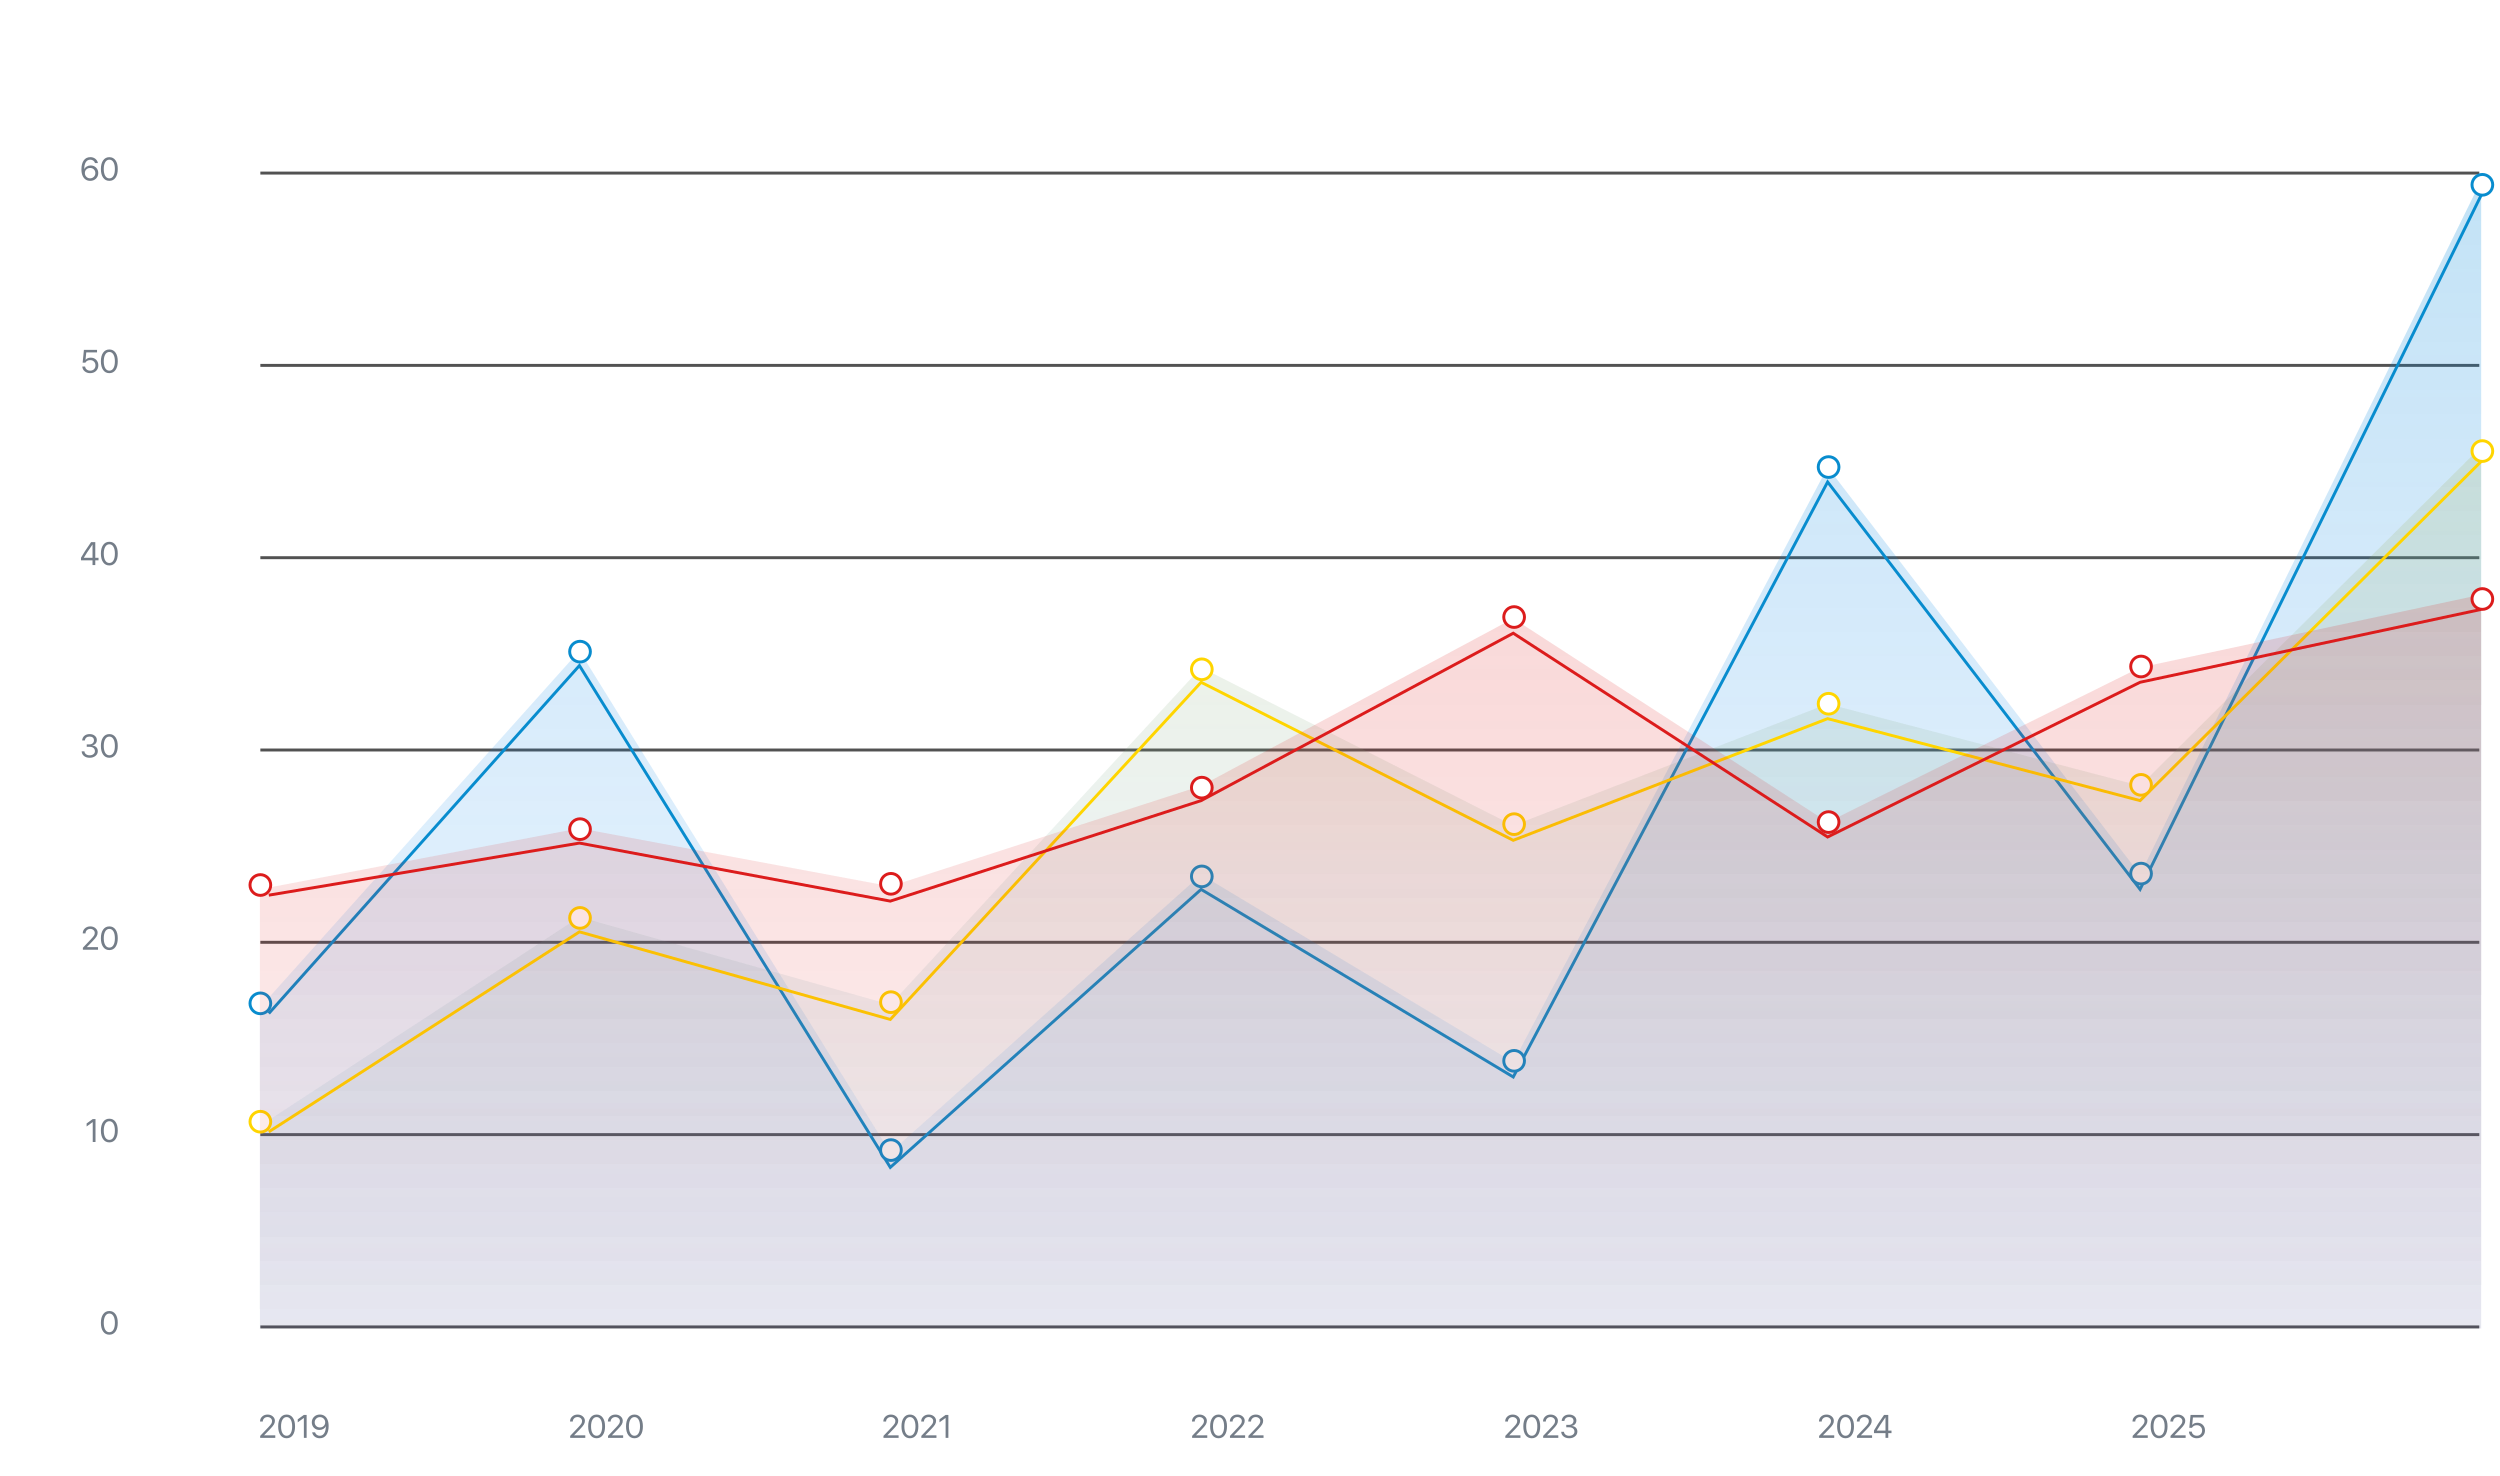 <svg width="845" height="499" viewBox="0 0 845 499" fill="none" xmlns="http://www.w3.org/2000/svg">
<mask id="mask0" mask-type="alpha" maskUnits="userSpaceOnUse" x="0" y="0" width="845" height="499">
<path d="M8 0.5H837C841.142 0.5 844.5 3.858 844.5 8V498.5H0.5V8C0.5 3.858 3.858 0.5 8 0.5Z" fill="white" stroke="#E4E4E4"/>
</mask>
<g mask="url(#mask0)">
<path d="M36.959 451.129C36.06 451.129 35.358 450.767 34.853 450.044C34.352 449.331 34.101 448.357 34.101 447.122C34.101 445.897 34.352 444.927 34.853 444.211C35.365 443.484 36.067 443.121 36.959 443.121C37.85 443.121 38.55 443.482 39.059 444.206C39.556 444.918 39.805 445.889 39.805 447.117C39.805 448.352 39.556 449.326 39.059 450.039C38.554 450.765 37.854 451.129 36.959 451.129ZM36.959 450.286C37.557 450.286 38.02 449.999 38.35 449.426C38.672 448.871 38.833 448.103 38.833 447.122C38.833 446.155 38.67 445.391 38.344 444.829C38.011 444.256 37.549 443.969 36.959 443.969C36.368 443.969 35.904 444.257 35.568 444.834C35.238 445.396 35.073 446.157 35.073 447.117C35.073 448.098 35.236 448.868 35.562 449.426C35.895 449.999 36.361 450.286 36.959 450.286Z" fill="#747D88"/>
<path d="M31.346 379.275H31.325L29.273 380.752V379.732L31.335 378.25H32.281V386H31.346V379.275ZM36.959 386.129C36.06 386.129 35.358 385.767 34.853 385.044C34.352 384.331 34.101 383.357 34.101 382.122C34.101 380.897 34.352 379.927 34.853 379.211C35.365 378.484 36.067 378.121 36.959 378.121C37.85 378.121 38.55 378.482 39.059 379.206C39.557 379.918 39.806 380.889 39.806 382.117C39.806 383.352 39.557 384.326 39.059 385.039C38.554 385.765 37.854 386.129 36.959 386.129ZM36.959 385.286C37.557 385.286 38.02 384.999 38.35 384.426C38.672 383.871 38.833 383.103 38.833 382.122C38.833 381.155 38.67 380.391 38.345 379.829C38.012 379.256 37.55 378.969 36.959 378.969C36.368 378.969 35.904 379.257 35.568 379.834C35.238 380.396 35.074 381.157 35.074 382.117C35.074 383.098 35.236 383.868 35.562 384.426C35.895 384.999 36.361 385.286 36.959 385.286Z" fill="#747D88"/>
<path d="M27.968 315.484C27.968 314.807 28.211 314.243 28.698 313.792C29.185 313.344 29.794 313.121 30.524 313.121C31.215 313.121 31.801 313.326 32.28 313.738C32.76 314.15 33 314.653 33 315.248C33 315.677 32.88 316.093 32.64 316.494C32.408 316.888 31.965 317.421 31.314 318.094L29.353 320.119V320.141H33.129V321H28.016V320.334L30.744 317.46C31.264 316.913 31.609 316.497 31.781 316.214C31.949 315.931 32.033 315.629 32.033 315.307C32.033 314.934 31.885 314.617 31.588 314.356C31.287 314.095 30.923 313.964 30.497 313.964C30.043 313.964 29.663 314.109 29.359 314.399C29.054 314.689 28.902 315.051 28.902 315.484V315.489H27.968V315.484ZM36.959 321.129C36.06 321.129 35.358 320.767 34.853 320.044C34.352 319.331 34.101 318.357 34.101 317.122C34.101 315.897 34.352 314.927 34.853 314.211C35.365 313.484 36.067 313.121 36.959 313.121C37.85 313.121 38.55 313.482 39.059 314.206C39.556 314.918 39.805 315.889 39.805 317.117C39.805 318.352 39.556 319.326 39.059 320.039C38.554 320.765 37.854 321.129 36.959 321.129ZM36.959 320.286C37.557 320.286 38.02 319.999 38.35 319.426C38.672 318.871 38.833 318.103 38.833 317.122C38.833 316.155 38.67 315.391 38.344 314.829C38.011 314.256 37.55 313.969 36.959 313.969C36.368 313.969 35.904 314.257 35.568 314.834C35.238 315.396 35.073 316.157 35.073 317.117C35.073 318.098 35.236 318.868 35.562 319.426C35.895 319.999 36.361 320.286 36.959 320.286Z" fill="#747D88"/>
<path d="M29.316 251.606H30.245C30.689 251.606 31.052 251.478 31.335 251.22C31.618 250.965 31.759 250.641 31.759 250.248C31.759 249.854 31.632 249.542 31.378 249.313C31.11 249.077 30.735 248.958 30.256 248.958C29.811 248.958 29.45 249.077 29.171 249.313C28.891 249.549 28.73 249.872 28.687 250.28H27.758C27.812 249.621 28.066 249.096 28.521 248.706C28.979 248.316 29.572 248.121 30.299 248.121C30.997 248.121 31.575 248.309 32.033 248.685C32.499 249.061 32.732 249.539 32.732 250.119C32.732 250.602 32.588 251.008 32.302 251.338C32.016 251.667 31.629 251.875 31.142 251.961V251.982C31.729 252.018 32.196 252.204 32.544 252.541C32.891 252.881 33.065 253.323 33.065 253.868C33.065 254.527 32.8 255.069 32.27 255.495C31.747 255.918 31.101 256.129 30.331 256.129C29.529 256.129 28.881 255.927 28.386 255.522C27.899 255.125 27.638 254.6 27.602 253.948H28.531C28.574 254.353 28.753 254.675 29.069 254.915C29.391 255.166 29.808 255.291 30.32 255.291C30.832 255.291 31.255 255.16 31.588 254.899C31.917 254.638 32.082 254.305 32.082 253.9C32.082 253.445 31.921 253.085 31.598 252.82C31.28 252.555 30.843 252.423 30.288 252.423H29.316V251.606ZM36.959 256.129C36.06 256.129 35.358 255.767 34.853 255.044C34.352 254.331 34.101 253.357 34.101 252.122C34.101 250.897 34.352 249.927 34.853 249.211C35.365 248.484 36.067 248.121 36.959 248.121C37.85 248.121 38.55 248.482 39.059 249.206C39.556 249.918 39.805 250.889 39.805 252.117C39.805 253.352 39.556 254.326 39.059 255.039C38.554 255.765 37.854 256.129 36.959 256.129ZM36.959 255.286C37.557 255.286 38.02 254.999 38.35 254.426C38.672 253.871 38.833 253.103 38.833 252.122C38.833 251.155 38.67 250.391 38.344 249.829C38.011 249.256 37.55 248.969 36.959 248.969C36.368 248.969 35.904 249.257 35.568 249.834C35.238 250.396 35.073 251.157 35.073 252.117C35.073 253.098 35.236 253.868 35.562 254.426C35.895 254.999 36.361 255.286 36.959 255.286Z" fill="#747D88"/>
<path d="M31.271 189.389H27.377V188.513C27.993 187.371 29.126 185.616 30.777 183.25H32.205V188.54H33.301V189.389H32.205V191H31.271V189.389ZM28.333 188.54H31.271V184.055H31.255C29.898 185.992 28.924 187.48 28.333 188.519V188.54ZM36.959 191.129C36.06 191.129 35.358 190.767 34.853 190.044C34.352 189.331 34.101 188.357 34.101 187.122C34.101 185.897 34.352 184.927 34.853 184.211C35.365 183.484 36.067 183.121 36.959 183.121C37.85 183.121 38.55 183.482 39.059 184.206C39.557 184.918 39.806 185.889 39.806 187.117C39.806 188.352 39.557 189.326 39.059 190.039C38.554 190.765 37.854 191.129 36.959 191.129ZM36.959 190.286C37.557 190.286 38.02 189.999 38.35 189.426C38.672 188.871 38.833 188.103 38.833 187.122C38.833 186.155 38.67 185.391 38.344 184.829C38.011 184.256 37.55 183.969 36.959 183.969C36.368 183.969 35.904 184.257 35.568 184.834C35.238 185.396 35.074 186.157 35.074 187.117C35.074 188.098 35.236 188.868 35.562 189.426C35.895 189.999 36.361 190.286 36.959 190.286Z" fill="#747D88"/>
<path d="M30.476 126.129C29.735 126.129 29.117 125.919 28.623 125.5C28.125 125.082 27.857 124.543 27.817 123.884H28.768C28.811 124.296 28.992 124.632 29.31 124.894C29.629 125.151 30.021 125.28 30.487 125.28C31.013 125.28 31.443 125.116 31.776 124.786C32.105 124.457 32.27 124.031 32.27 123.508C32.27 122.985 32.105 122.557 31.776 122.224C31.443 121.888 31.018 121.719 30.503 121.719C29.736 121.719 29.183 122.009 28.843 122.589H27.935L28.36 118.25H32.796V119.109H29.155L28.918 121.633H28.94C29.312 121.136 29.89 120.887 30.675 120.887C31.419 120.887 32.032 121.13 32.511 121.617C32.995 122.108 33.237 122.729 33.237 123.481C33.237 124.258 32.979 124.894 32.463 125.388C31.948 125.882 31.285 126.129 30.476 126.129ZM36.959 126.129C36.06 126.129 35.358 125.767 34.853 125.044C34.352 124.331 34.101 123.357 34.101 122.122C34.101 120.897 34.352 119.927 34.853 119.211C35.365 118.484 36.067 118.121 36.959 118.121C37.85 118.121 38.55 118.482 39.059 119.206C39.557 119.918 39.806 120.889 39.806 122.117C39.806 123.352 39.557 124.326 39.059 125.039C38.554 125.765 37.854 126.129 36.959 126.129ZM36.959 125.286C37.557 125.286 38.02 124.999 38.35 124.426C38.672 123.871 38.833 123.103 38.833 122.122C38.833 121.155 38.67 120.391 38.344 119.829C38.011 119.256 37.55 118.969 36.959 118.969C36.368 118.969 35.904 119.257 35.568 119.834C35.238 120.396 35.074 121.157 35.074 122.117C35.074 123.098 35.236 123.868 35.562 124.426C35.895 124.999 36.361 125.286 36.959 125.286Z" fill="#747D88"/>
<path d="M30.465 61.134C29.885 61.134 29.373 60.982 28.929 60.678C28.485 60.377 28.143 59.947 27.903 59.389C27.649 58.801 27.522 58.091 27.522 57.256C27.522 55.949 27.787 54.932 28.317 54.206C28.843 53.479 29.581 53.115 30.529 53.115C31.188 53.115 31.75 53.298 32.216 53.663C32.681 54.028 32.977 54.515 33.102 55.124H32.119C32.016 54.773 31.819 54.492 31.529 54.281C31.238 54.073 30.902 53.969 30.519 53.969C29.871 53.969 29.369 54.247 29.015 54.802C28.66 55.357 28.474 56.15 28.456 57.181H28.472C28.648 56.802 28.933 56.497 29.326 56.268C29.72 56.039 30.157 55.924 30.637 55.924C31.375 55.924 31.989 56.168 32.479 56.655C32.966 57.142 33.21 57.752 33.21 58.486C33.21 59.253 32.952 59.885 32.436 60.382C31.917 60.884 31.26 61.134 30.465 61.134ZM30.454 60.275C30.948 60.275 31.367 60.105 31.711 59.765C32.055 59.425 32.227 59.009 32.227 58.519C32.227 58.01 32.062 57.593 31.733 57.267C31.403 56.938 30.982 56.773 30.47 56.773C29.958 56.773 29.532 56.936 29.192 57.262C28.855 57.588 28.687 57.998 28.687 58.492C28.687 58.989 28.857 59.41 29.197 59.754C29.541 60.101 29.96 60.275 30.454 60.275ZM36.959 61.129C36.06 61.129 35.358 60.767 34.853 60.044C34.352 59.331 34.101 58.357 34.101 57.122C34.101 55.898 34.352 54.927 34.853 54.211C35.365 53.484 36.067 53.121 36.959 53.121C37.85 53.121 38.55 53.482 39.059 54.206C39.556 54.918 39.805 55.889 39.805 57.117C39.805 58.352 39.556 59.326 39.059 60.039C38.554 60.766 37.854 61.129 36.959 61.129ZM36.959 60.286C37.557 60.286 38.02 59.999 38.35 59.426C38.672 58.871 38.833 58.103 38.833 57.122C38.833 56.155 38.67 55.391 38.344 54.829C38.011 54.256 37.55 53.969 36.959 53.969C36.368 53.969 35.904 54.258 35.568 54.834C35.238 55.396 35.073 56.157 35.073 57.117C35.073 58.098 35.236 58.868 35.562 59.426C35.895 59.999 36.361 60.286 36.959 60.286Z" fill="#747D88"/>
<path d="M87.888 480.484C87.888 479.807 88.131 479.243 88.618 478.792C89.105 478.344 89.714 478.121 90.444 478.121C91.135 478.121 91.721 478.326 92.201 478.738C92.68 479.15 92.92 479.653 92.92 480.248C92.92 480.677 92.8 481.093 92.561 481.494C92.328 481.888 91.886 482.421 91.234 483.094L89.273 485.119V485.141H93.049V486H87.936V485.334L90.665 482.46C91.184 481.913 91.529 481.497 91.701 481.214C91.87 480.931 91.954 480.629 91.954 480.307C91.954 479.934 91.805 479.617 91.508 479.356C91.207 479.095 90.844 478.964 90.418 478.964C89.963 478.964 89.583 479.109 89.279 479.399C88.974 479.689 88.822 480.051 88.822 480.484V480.489H87.888V480.484ZM96.879 486.129C95.98 486.129 95.278 485.767 94.773 485.044C94.272 484.331 94.022 483.357 94.022 482.122C94.022 480.897 94.272 479.927 94.773 479.211C95.285 478.484 95.987 478.121 96.879 478.121C97.77 478.121 98.471 478.482 98.979 479.206C99.477 479.918 99.726 480.889 99.726 482.117C99.726 483.352 99.477 484.326 98.979 485.039C98.474 485.765 97.774 486.129 96.879 486.129ZM96.879 485.286C97.477 485.286 97.941 484.999 98.27 484.426C98.592 483.871 98.753 483.103 98.753 482.122C98.753 481.155 98.591 480.391 98.265 479.829C97.932 479.256 97.47 478.969 96.879 478.969C96.288 478.969 95.824 479.257 95.488 479.834C95.158 480.396 94.994 481.157 94.994 482.117C94.994 483.098 95.157 483.868 95.482 484.426C95.815 484.999 96.281 485.286 96.879 485.286ZM102.707 479.275H102.685L100.633 480.752V479.732L102.696 478.25H103.641V486H102.707V479.275ZM108.072 486.129C107.413 486.129 106.849 485.946 106.38 485.581C105.911 485.216 105.618 484.729 105.5 484.12H106.482C106.586 484.471 106.783 484.754 107.073 484.969C107.363 485.18 107.7 485.286 108.083 485.286C108.728 485.286 109.229 485.005 109.587 484.442C109.941 483.884 110.126 483.089 110.14 482.058H110.124C109.959 482.441 109.682 482.749 109.292 482.981C108.898 483.211 108.454 483.325 107.959 483.325C107.222 483.325 106.608 483.082 106.117 482.595C105.63 482.108 105.387 481.497 105.387 480.763C105.387 479.997 105.646 479.365 106.166 478.867C106.681 478.366 107.336 478.115 108.131 478.115C108.715 478.115 109.229 478.266 109.673 478.566C110.117 478.871 110.457 479.3 110.693 479.855C110.948 480.443 111.075 481.155 111.075 481.993C111.075 483.3 110.812 484.315 110.285 485.039C109.759 485.765 109.021 486.129 108.072 486.129ZM108.126 482.477C108.638 482.477 109.064 482.314 109.404 481.988C109.744 481.662 109.915 481.252 109.915 480.758C109.915 480.26 109.744 479.841 109.404 479.501C109.061 479.157 108.64 478.985 108.142 478.985C107.644 478.985 107.224 479.155 106.88 479.496C106.536 479.832 106.364 480.244 106.364 480.731C106.364 481.236 106.531 481.653 106.864 481.982C107.197 482.312 107.618 482.477 108.126 482.477Z" fill="#747D88"/>
<path d="M192.668 480.484C192.668 479.807 192.911 479.243 193.398 478.792C193.885 478.344 194.494 478.121 195.225 478.121C195.916 478.121 196.501 478.326 196.981 478.738C197.461 479.15 197.701 479.653 197.701 480.248C197.701 480.677 197.581 481.093 197.341 481.494C197.108 481.888 196.666 482.421 196.014 483.094L194.054 485.119V485.141H197.83V486H192.716V485.334L195.445 482.46C195.964 481.913 196.31 481.497 196.481 481.214C196.65 480.931 196.734 480.629 196.734 480.307C196.734 479.934 196.585 479.617 196.288 479.356C195.987 479.095 195.624 478.964 195.198 478.964C194.743 478.964 194.363 479.109 194.059 479.399C193.755 479.689 193.603 480.051 193.603 480.484V480.489H192.668V480.484ZM201.659 486.129C200.76 486.129 200.059 485.767 199.554 485.044C199.052 484.331 198.802 483.357 198.802 482.122C198.802 480.897 199.052 479.927 199.554 479.211C200.066 478.484 200.768 478.121 201.659 478.121C202.551 478.121 203.251 478.482 203.759 479.206C204.257 479.918 204.506 480.889 204.506 482.117C204.506 483.352 204.257 484.326 203.759 485.039C203.254 485.765 202.554 486.129 201.659 486.129ZM201.659 485.286C202.257 485.286 202.721 484.999 203.05 484.426C203.373 483.871 203.534 483.103 203.534 482.122C203.534 481.155 203.371 480.391 203.045 479.829C202.712 479.256 202.25 478.969 201.659 478.969C201.068 478.969 200.605 479.257 200.268 479.834C199.939 480.396 199.774 481.157 199.774 482.117C199.774 483.098 199.937 483.868 200.263 484.426C200.596 484.999 201.061 485.286 201.659 485.286ZM205.462 480.484C205.462 479.807 205.705 479.243 206.192 478.792C206.679 478.344 207.288 478.121 208.019 478.121C208.71 478.121 209.295 478.326 209.775 478.738C210.255 479.15 210.495 479.653 210.495 480.248C210.495 480.677 210.375 481.093 210.135 481.494C209.902 481.888 209.46 482.421 208.808 483.094L206.848 485.119V485.141H210.624V486H205.51V485.334L208.239 482.46C208.758 481.913 209.104 481.497 209.275 481.214C209.444 480.931 209.528 480.629 209.528 480.307C209.528 479.934 209.379 479.617 209.082 479.356C208.781 479.095 208.418 478.964 207.992 478.964C207.537 478.964 207.157 479.109 206.853 479.399C206.549 479.689 206.396 480.051 206.396 480.484V480.489H205.462V480.484ZM214.453 486.129C213.554 486.129 212.853 485.767 212.348 485.044C211.846 484.331 211.596 483.357 211.596 482.122C211.596 480.897 211.846 479.927 212.348 479.211C212.86 478.484 213.562 478.121 214.453 478.121C215.345 478.121 216.045 478.482 216.553 479.206C217.051 479.918 217.3 480.889 217.3 482.117C217.3 483.352 217.051 484.326 216.553 485.039C216.048 485.765 215.348 486.129 214.453 486.129ZM214.453 485.286C215.051 485.286 215.515 484.999 215.844 484.426C216.167 483.871 216.328 483.103 216.328 482.122C216.328 481.155 216.165 480.391 215.839 479.829C215.506 479.256 215.044 478.969 214.453 478.969C213.862 478.969 213.399 479.257 213.062 479.834C212.733 480.396 212.568 481.157 212.568 482.117C212.568 483.098 212.731 483.868 213.057 484.426C213.39 484.999 213.855 485.286 214.453 485.286Z" fill="#747D88"/>
<path d="M298.565 480.484C298.565 479.807 298.808 479.243 299.295 478.792C299.782 478.344 300.391 478.121 301.122 478.121C301.813 478.121 302.398 478.326 302.878 478.738C303.358 479.15 303.598 479.653 303.598 480.248C303.598 480.677 303.478 481.093 303.238 481.494C303.005 481.888 302.563 482.421 301.911 483.094L299.951 485.119V485.141H303.727V486H298.613V485.334L301.342 482.46C301.861 481.913 302.207 481.497 302.378 481.214C302.547 480.931 302.631 480.629 302.631 480.307C302.631 479.934 302.482 479.617 302.185 479.356C301.884 479.095 301.521 478.964 301.095 478.964C300.64 478.964 300.26 479.109 299.956 479.399C299.652 479.689 299.5 480.051 299.5 480.484V480.489H298.565V480.484ZM307.556 486.129C306.657 486.129 305.956 485.767 305.451 485.044C304.949 484.331 304.699 483.357 304.699 482.122C304.699 480.897 304.949 479.927 305.451 479.211C305.963 478.484 306.665 478.121 307.556 478.121C308.448 478.121 309.148 478.482 309.656 479.206C310.154 479.918 310.403 480.889 310.403 482.117C310.403 483.352 310.154 484.326 309.656 485.039C309.151 485.765 308.451 486.129 307.556 486.129ZM307.556 485.286C308.154 485.286 308.618 484.999 308.947 484.426C309.27 483.871 309.431 483.103 309.431 482.122C309.431 481.155 309.268 480.391 308.942 479.829C308.609 479.256 308.147 478.969 307.556 478.969C306.965 478.969 306.502 479.257 306.165 479.834C305.836 480.396 305.671 481.157 305.671 482.117C305.671 483.098 305.834 483.868 306.16 484.426C306.493 484.999 306.958 485.286 307.556 485.286ZM311.359 480.484C311.359 479.807 311.602 479.243 312.089 478.792C312.576 478.344 313.185 478.121 313.916 478.121C314.607 478.121 315.192 478.326 315.672 478.738C316.152 479.15 316.392 479.653 316.392 480.248C316.392 480.677 316.272 481.093 316.032 481.494C315.799 481.888 315.357 482.421 314.705 483.094L312.745 485.119V485.141H316.521V486H311.407V485.334L314.136 482.46C314.655 481.913 315 481.497 315.172 481.214C315.341 480.931 315.425 480.629 315.425 480.307C315.425 479.934 315.276 479.617 314.979 479.356C314.678 479.095 314.315 478.964 313.889 478.964C313.434 478.964 313.054 479.109 312.75 479.399C312.446 479.689 312.293 480.051 312.293 480.484V480.489H311.359V480.484ZM319.614 479.275H319.593L317.541 480.752V479.732L319.604 478.25H320.549V486H319.614V479.275Z" fill="#747D88"/>
<path d="M402.888 480.484C402.888 479.807 403.132 479.243 403.619 478.792C404.106 478.344 404.714 478.121 405.445 478.121C406.136 478.121 406.721 478.326 407.201 478.738C407.681 479.15 407.921 479.653 407.921 480.248C407.921 480.677 407.801 481.093 407.561 481.494C407.328 481.888 406.886 482.421 406.234 483.094L404.274 485.119V485.141H408.05V486H402.937V485.334L405.665 482.46C406.184 481.913 406.53 481.497 406.702 481.214C406.87 480.931 406.954 480.629 406.954 480.307C406.954 479.934 406.806 479.617 406.508 479.356C406.208 479.095 405.844 478.964 405.418 478.964C404.963 478.964 404.584 479.109 404.279 479.399C403.975 479.689 403.823 480.051 403.823 480.484V480.489H402.888V480.484ZM411.879 486.129C410.981 486.129 410.279 485.767 409.774 485.044C409.273 484.331 409.022 483.357 409.022 482.122C409.022 480.897 409.273 479.927 409.774 479.211C410.286 478.484 410.988 478.121 411.879 478.121C412.771 478.121 413.471 478.482 413.979 479.206C414.477 479.918 414.726 480.889 414.726 482.117C414.726 483.352 414.477 484.326 413.979 485.039C413.475 485.765 412.775 486.129 411.879 486.129ZM411.879 485.286C412.477 485.286 412.941 484.999 413.271 484.426C413.593 483.871 413.754 483.103 413.754 482.122C413.754 481.155 413.591 480.391 413.265 479.829C412.932 479.256 412.47 478.969 411.879 478.969C411.289 478.969 410.825 479.257 410.488 479.834C410.159 480.396 409.994 481.157 409.994 482.117C409.994 483.098 410.157 483.868 410.483 484.426C410.816 484.999 411.281 485.286 411.879 485.286ZM415.682 480.484C415.682 479.807 415.926 479.243 416.413 478.792C416.9 478.344 417.508 478.121 418.239 478.121C418.93 478.121 419.515 478.326 419.995 478.738C420.475 479.15 420.715 479.653 420.715 480.248C420.715 480.677 420.595 481.093 420.355 481.494C420.122 481.888 419.68 482.421 419.028 483.094L417.068 485.119V485.141H420.844V486H415.73V485.334L418.459 482.46C418.978 481.913 419.324 481.497 419.496 481.214C419.664 480.931 419.748 480.629 419.748 480.307C419.748 479.934 419.599 479.617 419.302 479.356C419.001 479.095 418.638 478.964 418.212 478.964C417.757 478.964 417.378 479.109 417.073 479.399C416.769 479.689 416.617 480.051 416.617 480.484V480.489H415.682V480.484ZM421.913 480.484C421.913 479.807 422.156 479.243 422.643 478.792C423.13 478.344 423.739 478.121 424.469 478.121C425.16 478.121 425.746 478.326 426.226 478.738C426.705 479.15 426.945 479.653 426.945 480.248C426.945 480.677 426.825 481.093 426.585 481.494C426.353 481.888 425.91 482.421 425.259 483.094L423.298 485.119V485.141H427.074V486H421.961V485.334L424.689 482.46C425.209 481.913 425.554 481.497 425.726 481.214C425.894 480.931 425.979 480.629 425.979 480.307C425.979 479.934 425.83 479.617 425.533 479.356C425.232 479.095 424.868 478.964 424.442 478.964C423.988 478.964 423.608 479.109 423.304 479.399C422.999 479.689 422.847 480.051 422.847 480.484V480.489H421.913V480.484Z" fill="#747D88"/>
<path d="M508.749 480.484C508.749 479.807 508.992 479.243 509.479 478.792C509.966 478.344 510.575 478.121 511.305 478.121C511.996 478.121 512.582 478.326 513.062 478.738C513.541 479.15 513.781 479.653 513.781 480.248C513.781 480.677 513.661 481.093 513.421 481.494C513.189 481.888 512.746 482.421 512.095 483.094L510.134 485.119V485.141H513.91V486H508.797V485.334L511.525 482.46C512.045 481.913 512.39 481.497 512.562 481.214C512.73 480.931 512.814 480.629 512.814 480.307C512.814 479.934 512.666 479.617 512.369 479.356C512.068 479.095 511.704 478.964 511.278 478.964C510.824 478.964 510.444 479.109 510.14 479.399C509.835 479.689 509.683 480.051 509.683 480.484V480.489H508.749V480.484ZM517.74 486.129C516.841 486.129 516.139 485.767 515.634 485.044C515.133 484.331 514.882 483.357 514.882 482.122C514.882 480.897 515.133 479.927 515.634 479.211C516.146 478.484 516.848 478.121 517.74 478.121C518.631 478.121 519.331 478.482 519.84 479.206C520.338 479.918 520.586 480.889 520.586 482.117C520.586 483.352 520.338 484.326 519.84 485.039C519.335 485.765 518.635 486.129 517.74 486.129ZM517.74 485.286C518.338 485.286 518.801 484.999 519.131 484.426C519.453 483.871 519.614 483.103 519.614 482.122C519.614 481.155 519.451 480.391 519.125 479.829C518.792 479.256 518.331 478.969 517.74 478.969C517.149 478.969 516.685 479.257 516.349 479.834C516.019 480.396 515.854 481.157 515.854 482.117C515.854 483.098 516.017 483.868 516.343 484.426C516.676 484.999 517.142 485.286 517.74 485.286ZM521.542 480.484C521.542 479.807 521.786 479.243 522.273 478.792C522.76 478.344 523.369 478.121 524.099 478.121C524.79 478.121 525.376 478.326 525.855 478.738C526.335 479.15 526.575 479.653 526.575 480.248C526.575 480.677 526.455 481.093 526.215 481.494C525.983 481.888 525.54 482.421 524.889 483.094L522.928 485.119V485.141H526.704V486H521.591V485.334L524.319 482.46C524.839 481.913 525.184 481.497 525.356 481.214C525.524 480.931 525.608 480.629 525.608 480.307C525.608 479.934 525.46 479.617 525.163 479.356C524.862 479.095 524.498 478.964 524.072 478.964C523.618 478.964 523.238 479.109 522.934 479.399C522.629 479.689 522.477 480.051 522.477 480.484V480.489H521.542V480.484ZM529.4 481.606H530.33C530.774 481.606 531.137 481.478 531.42 481.22C531.703 480.965 531.844 480.641 531.844 480.248C531.844 479.854 531.717 479.542 531.463 479.313C531.194 479.077 530.82 478.958 530.34 478.958C529.896 478.958 529.535 479.077 529.255 479.313C528.976 479.549 528.815 479.872 528.772 480.28H527.843C527.896 479.621 528.151 479.096 528.605 478.706C529.064 478.316 529.656 478.121 530.383 478.121C531.082 478.121 531.66 478.309 532.118 478.685C532.584 479.061 532.816 479.539 532.816 480.119C532.816 480.602 532.673 481.008 532.387 481.338C532.1 481.667 531.714 481.875 531.227 481.961V481.982C531.814 482.018 532.281 482.204 532.628 482.541C532.976 482.881 533.149 483.323 533.149 483.868C533.149 484.527 532.884 485.069 532.354 485.495C531.832 485.918 531.185 486.129 530.416 486.129C529.613 486.129 528.965 485.927 528.471 485.522C527.984 485.125 527.723 484.6 527.687 483.948H528.616C528.659 484.353 528.838 484.675 529.153 484.915C529.476 485.166 529.893 485.291 530.405 485.291C530.917 485.291 531.339 485.16 531.672 484.899C532.002 484.638 532.167 484.305 532.167 483.9C532.167 483.445 532.005 483.085 531.683 482.82C531.364 482.555 530.928 482.423 530.373 482.423H529.4V481.606Z" fill="#747D88"/>
<path d="M614.808 480.484C614.808 479.807 615.051 479.243 615.538 478.792C616.025 478.344 616.634 478.121 617.364 478.121C618.055 478.121 618.641 478.326 619.121 478.738C619.6 479.15 619.84 479.653 619.84 480.248C619.84 480.677 619.72 481.093 619.48 481.494C619.248 481.888 618.806 482.421 618.154 483.094L616.193 485.119V485.141H619.969V486H614.856V485.334L617.584 482.46C618.104 481.913 618.449 481.497 618.621 481.214C618.789 480.931 618.874 480.629 618.874 480.307C618.874 479.934 618.725 479.617 618.428 479.356C618.127 479.095 617.764 478.964 617.337 478.964C616.883 478.964 616.503 479.109 616.199 479.399C615.894 479.689 615.742 480.051 615.742 480.484V480.489H614.808V480.484ZM623.799 486.129C622.9 486.129 622.198 485.767 621.693 485.044C621.192 484.331 620.941 483.357 620.941 482.122C620.941 480.897 621.192 479.927 621.693 479.211C622.205 478.484 622.907 478.121 623.799 478.121C624.69 478.121 625.39 478.482 625.899 479.206C626.397 479.918 626.646 480.889 626.646 482.117C626.646 483.352 626.397 484.326 625.899 485.039C625.394 485.765 624.694 486.129 623.799 486.129ZM623.799 485.286C624.397 485.286 624.861 484.999 625.19 484.426C625.512 483.871 625.673 483.103 625.673 482.122C625.673 481.155 625.51 480.391 625.185 479.829C624.852 479.256 624.39 478.969 623.799 478.969C623.208 478.969 622.744 479.257 622.408 479.834C622.078 480.396 621.914 481.157 621.914 482.117C621.914 483.098 622.076 483.868 622.402 484.426C622.735 484.999 623.201 485.286 623.799 485.286ZM627.602 480.484C627.602 479.807 627.845 479.243 628.332 478.792C628.819 478.344 629.428 478.121 630.158 478.121C630.849 478.121 631.435 478.326 631.915 478.738C632.394 479.15 632.634 479.653 632.634 480.248C632.634 480.677 632.514 481.093 632.274 481.494C632.042 481.888 631.599 482.421 630.948 483.094L628.987 485.119V485.141H632.763V486H627.65V485.334L630.378 482.46C630.898 481.913 631.243 481.497 631.415 481.214C631.583 480.931 631.667 480.629 631.667 480.307C631.667 479.934 631.519 479.617 631.222 479.356C630.921 479.095 630.557 478.964 630.131 478.964C629.677 478.964 629.297 479.109 628.993 479.399C628.688 479.689 628.536 480.051 628.536 480.484V480.489H627.602V480.484ZM637.296 484.389H633.402V483.513C634.018 482.371 635.152 480.616 636.802 478.25H638.231V483.54H639.327V484.389H638.231V486H637.296V484.389ZM634.358 483.54H637.296V479.055H637.28C635.923 480.992 634.949 482.48 634.358 483.519V483.54Z" fill="#747D88"/>
<path d="M720.786 480.484C720.786 479.807 721.03 479.243 721.517 478.792C722.004 478.344 722.612 478.121 723.343 478.121C724.034 478.121 724.619 478.326 725.099 478.738C725.579 479.15 725.819 479.653 725.819 480.248C725.819 480.677 725.699 481.093 725.459 481.494C725.226 481.888 724.784 482.421 724.132 483.094L722.172 485.119V485.141H725.948V486H720.834V485.334L723.563 482.46C724.082 481.913 724.428 481.497 724.6 481.214C724.768 480.931 724.852 480.629 724.852 480.307C724.852 479.934 724.703 479.617 724.406 479.356C724.105 479.095 723.742 478.964 723.316 478.964C722.861 478.964 722.482 479.109 722.177 479.399C721.873 479.689 721.721 480.051 721.721 480.484V480.489H720.786V480.484ZM729.777 486.129C728.879 486.129 728.177 485.767 727.672 485.044C727.171 484.331 726.92 483.357 726.92 482.122C726.92 480.897 727.171 479.927 727.672 479.211C728.184 478.484 728.886 478.121 729.777 478.121C730.669 478.121 731.369 478.482 731.877 479.206C732.375 479.918 732.624 480.889 732.624 482.117C732.624 483.352 732.375 484.326 731.877 485.039C731.373 485.765 730.673 486.129 729.777 486.129ZM729.777 485.286C730.375 485.286 730.839 484.999 731.168 484.426C731.491 483.871 731.652 483.103 731.652 482.122C731.652 481.155 731.489 480.391 731.163 479.829C730.83 479.256 730.368 478.969 729.777 478.969C729.187 478.969 728.723 479.257 728.386 479.834C728.057 480.396 727.892 481.157 727.892 482.117C727.892 483.098 728.055 483.868 728.381 484.426C728.714 484.999 729.179 485.286 729.777 485.286ZM733.58 480.484C733.58 479.807 733.824 479.243 734.311 478.792C734.798 478.344 735.406 478.121 736.137 478.121C736.828 478.121 737.413 478.326 737.893 478.738C738.373 479.15 738.613 479.653 738.613 480.248C738.613 480.677 738.493 481.093 738.253 481.494C738.02 481.888 737.578 482.421 736.926 483.094L734.966 485.119V485.141H738.742V486H733.628V485.334L736.357 482.46C736.876 481.913 737.222 481.497 737.394 481.214C737.562 480.931 737.646 480.629 737.646 480.307C737.646 479.934 737.497 479.617 737.2 479.356C736.899 479.095 736.536 478.964 736.11 478.964C735.655 478.964 735.276 479.109 734.971 479.399C734.667 479.689 734.515 480.051 734.515 480.484V480.489H733.58V480.484ZM742.523 486.129C741.782 486.129 741.164 485.919 740.67 485.5C740.172 485.082 739.904 484.543 739.864 483.884H740.815C740.858 484.296 741.039 484.632 741.357 484.894C741.676 485.151 742.068 485.28 742.534 485.28C743.06 485.28 743.49 485.116 743.823 484.786C744.152 484.457 744.317 484.031 744.317 483.508C744.317 482.985 744.152 482.557 743.823 482.224C743.49 481.888 743.065 481.719 742.55 481.719C741.784 481.719 741.23 482.009 740.89 482.589H739.982L740.407 478.25H744.843V479.109H741.202L740.965 481.633H740.987C741.359 481.136 741.938 480.887 742.722 480.887C743.466 480.887 744.079 481.13 744.559 481.617C745.042 482.108 745.284 482.729 745.284 483.481C745.284 484.258 745.026 484.894 744.51 485.388C743.995 485.882 743.332 486.129 742.523 486.129Z" fill="#747D88"/>
<path d="M88 448H838V449H88V448Z" fill="#525252"/>
<path d="M88 383H838V384H88V383Z" fill="#525252"/>
<path d="M88 318H838V319H88V318Z" fill="#525252"/>
<path d="M88 253H838V254H88V253Z" fill="#525252"/>
<path d="M88 188H838V189H88V188Z" fill="#525252"/>
<path d="M88 123H838V124H88V123Z" fill="#525252"/>
<path d="M88 58H838V59H88V58Z" fill="#525252"/>
<path d="M195.844 219.958L87.844 340.567V449H838.634V60.98L723.345 295.606L617.739 157.904L511.476 359.025L405.976 295.606L300.923 389.575L195.844 219.958Z" fill="url(#paint0_linear)" fill-opacity="0.3"/>
<g filter="url(#filter0_d)">
<path d="M90.844 337.567L195.844 219.958L300.923 389.575L405.976 295.606L511.476 359.025L617.739 157.904L723.345 295.606L838.634 60.98" stroke="#088CCE"/>
</g>
<circle cx="88" cy="339.135" r="3.5" fill="white" stroke="#088CCE"/>
<circle cx="196.049" cy="220.254" r="3.5" fill="white" stroke="#088CCE"/>
<circle cx="301.138" cy="388.731" r="3.5" fill="white" stroke="#088CCE"/>
<circle cx="406.214" cy="296.226" r="3.5" fill="white" stroke="#088CCE"/>
<circle cx="511.771" cy="358.563" r="3.5" fill="white" stroke="#088CCE"/>
<circle cx="618.067" cy="157.865" r="3.5" fill="white" stroke="#088CCE"/>
<circle cx="723.676" cy="295.278" r="3.5" fill="white" stroke="#088CCE"/>
<circle cx="839.037" cy="62.465" r="3.5" fill="white" stroke="#088CCE"/>
<path d="M195.844 309.958L87.844 380.567V449H838.634V150.98L723.345 265.606L617.739 237.904L511.476 279.025L405.976 225.606L300.923 339.575L195.844 309.958Z" fill="url(#paint1_linear)" fill-opacity="0.3"/>
<g filter="url(#filter1_d)">
<path d="M90.844 377.567L195.844 309.958L300.923 339.575L405.976 225.606L511.476 279.025L617.739 237.904L723.345 265.606L838.634 150.98" stroke="#FFD500"/>
</g>
<circle cx="88" cy="379.135" r="3.5" fill="white" stroke="#FFD500"/>
<circle cx="196.049" cy="310.254" r="3.5" fill="white" stroke="#FFD500"/>
<circle cx="301.138" cy="338.731" r="3.5" fill="white" stroke="#FFD500"/>
<circle cx="406.214" cy="226.226" r="3.5" fill="white" stroke="#FFD500"/>
<circle cx="511.771" cy="278.563" r="3.5" fill="white" stroke="#FFD500"/>
<circle cx="618.067" cy="237.865" r="3.5" fill="white" stroke="#FFD500"/>
<circle cx="723.676" cy="265.278" r="3.5" fill="white" stroke="#FFD500"/>
<circle cx="839.037" cy="152.465" r="3.5" fill="white" stroke="#FFD500"/>
<path d="M195.844 279.958L87.844 300.567V449H838.634V200.98L723.345 225.606L617.739 277.903L511.476 209.025L405.976 265.606L300.923 299.575L195.844 279.958Z" fill="url(#paint2_linear)" fill-opacity="0.3"/>
<g filter="url(#filter2_d)">
<path d="M90.844 297.567L195.844 279.958L300.923 299.575L405.976 265.606L511.476 209.025L617.739 277.903L723.345 225.606L838.634 200.98" stroke="#DC1C1C"/>
</g>
<circle cx="88" cy="299.135" r="3.5" fill="white" stroke="#DC1C1C"/>
<circle cx="196.049" cy="280.254" r="3.5" fill="white" stroke="#DC1C1C"/>
<circle cx="301.138" cy="298.731" r="3.5" fill="white" stroke="#DC1C1C"/>
<circle cx="406.214" cy="266.226" r="3.5" fill="white" stroke="#DC1C1C"/>
<circle cx="511.771" cy="208.563" r="3.5" fill="white" stroke="#DC1C1C"/>
<circle cx="618.067" cy="277.865" r="3.5" fill="white" stroke="#DC1C1C"/>
<circle cx="723.676" cy="225.278" r="3.5" fill="white" stroke="#DC1C1C"/>
<circle cx="839.037" cy="202.465" r="3.5" fill="white" stroke="#DC1C1C"/>
</g>
<defs>
<filter id="filter0_d" x="85.471" y="60.759" width="758.612" height="339.586" filterUnits="userSpaceOnUse" color-interpolation-filters="sRGB">
<feFlood flood-opacity="0" result="BackgroundImageFix"/>
<feColorMatrix in="SourceAlpha" type="matrix" values="0 0 0 0 0 0 0 0 0 0 0 0 0 0 0 0 0 0 127 0"/>
<feOffset dy="5"/>
<feGaussianBlur stdDeviation="2.5"/>
<feColorMatrix type="matrix" values="0 0 0 0 0.031 0 0 0 0 0.549 0 0 0 0 0.808 0 0 0 1 0"/>
<feBlend mode="normal" in2="BackgroundImageFix" result="effect1_dropShadow"/>
<feBlend mode="normal" in="SourceGraphic" in2="effect1_dropShadow" result="shape"/>
</filter>
<filter id="filter1_d" x="85.573" y="150.625" width="758.414" height="237.362" filterUnits="userSpaceOnUse" color-interpolation-filters="sRGB">
<feFlood flood-opacity="0" result="BackgroundImageFix"/>
<feColorMatrix in="SourceAlpha" type="matrix" values="0 0 0 0 0 0 0 0 0 0 0 0 0 0 0 0 0 0 127 0"/>
<feOffset dy="5"/>
<feGaussianBlur stdDeviation="2.5"/>
<feColorMatrix type="matrix" values="0 0 0 0 1 0 0 0 0 0.835 0 0 0 0 0 0 0 0 1 0"/>
<feBlend mode="normal" in2="BackgroundImageFix" result="effect1_dropShadow"/>
<feBlend mode="normal" in="SourceGraphic" in2="effect1_dropShadow" result="shape"/>
</filter>
<filter id="filter2_d" x="85.761" y="200.491" width="757.978" height="109.599" filterUnits="userSpaceOnUse" color-interpolation-filters="sRGB">
<feFlood flood-opacity="0" result="BackgroundImageFix"/>
<feColorMatrix in="SourceAlpha" type="matrix" values="0 0 0 0 0 0 0 0 0 0 0 0 0 0 0 0 0 0 127 0"/>
<feOffset dy="5"/>
<feGaussianBlur stdDeviation="2.5"/>
<feColorMatrix type="matrix" values="0 0 0 0 0.863 0 0 0 0 0.11 0 0 0 0 0.11 0 0 0 1 0"/>
<feBlend mode="normal" in2="BackgroundImageFix" result="effect1_dropShadow"/>
<feBlend mode="normal" in="SourceGraphic" in2="effect1_dropShadow" result="shape"/>
</filter>
<linearGradient id="paint0_linear" x1="1572.31" y1="-64.312" x2="1572.31" y2="561" gradientUnits="userSpaceOnUse">
<stop stop-color="#088CCE"/>
<stop offset="1" stop-color="#007AFF" stop-opacity="0"/>
</linearGradient>
<linearGradient id="paint1_linear" x1="1572.31" y1="-64.312" x2="1572.31" y2="561" gradientUnits="userSpaceOnUse">
<stop stop-color="#FFD500"/>
<stop offset="1" stop-color="#007AFF" stop-opacity="0"/>
</linearGradient>
<linearGradient id="paint2_linear" x1="1572.31" y1="-64.312" x2="1572.31" y2="561" gradientUnits="userSpaceOnUse">
<stop stop-color="#DC1C1C"/>
<stop offset="1" stop-color="#DC1C1C" stop-opacity="0"/>
</linearGradient>
</defs>
</svg>
